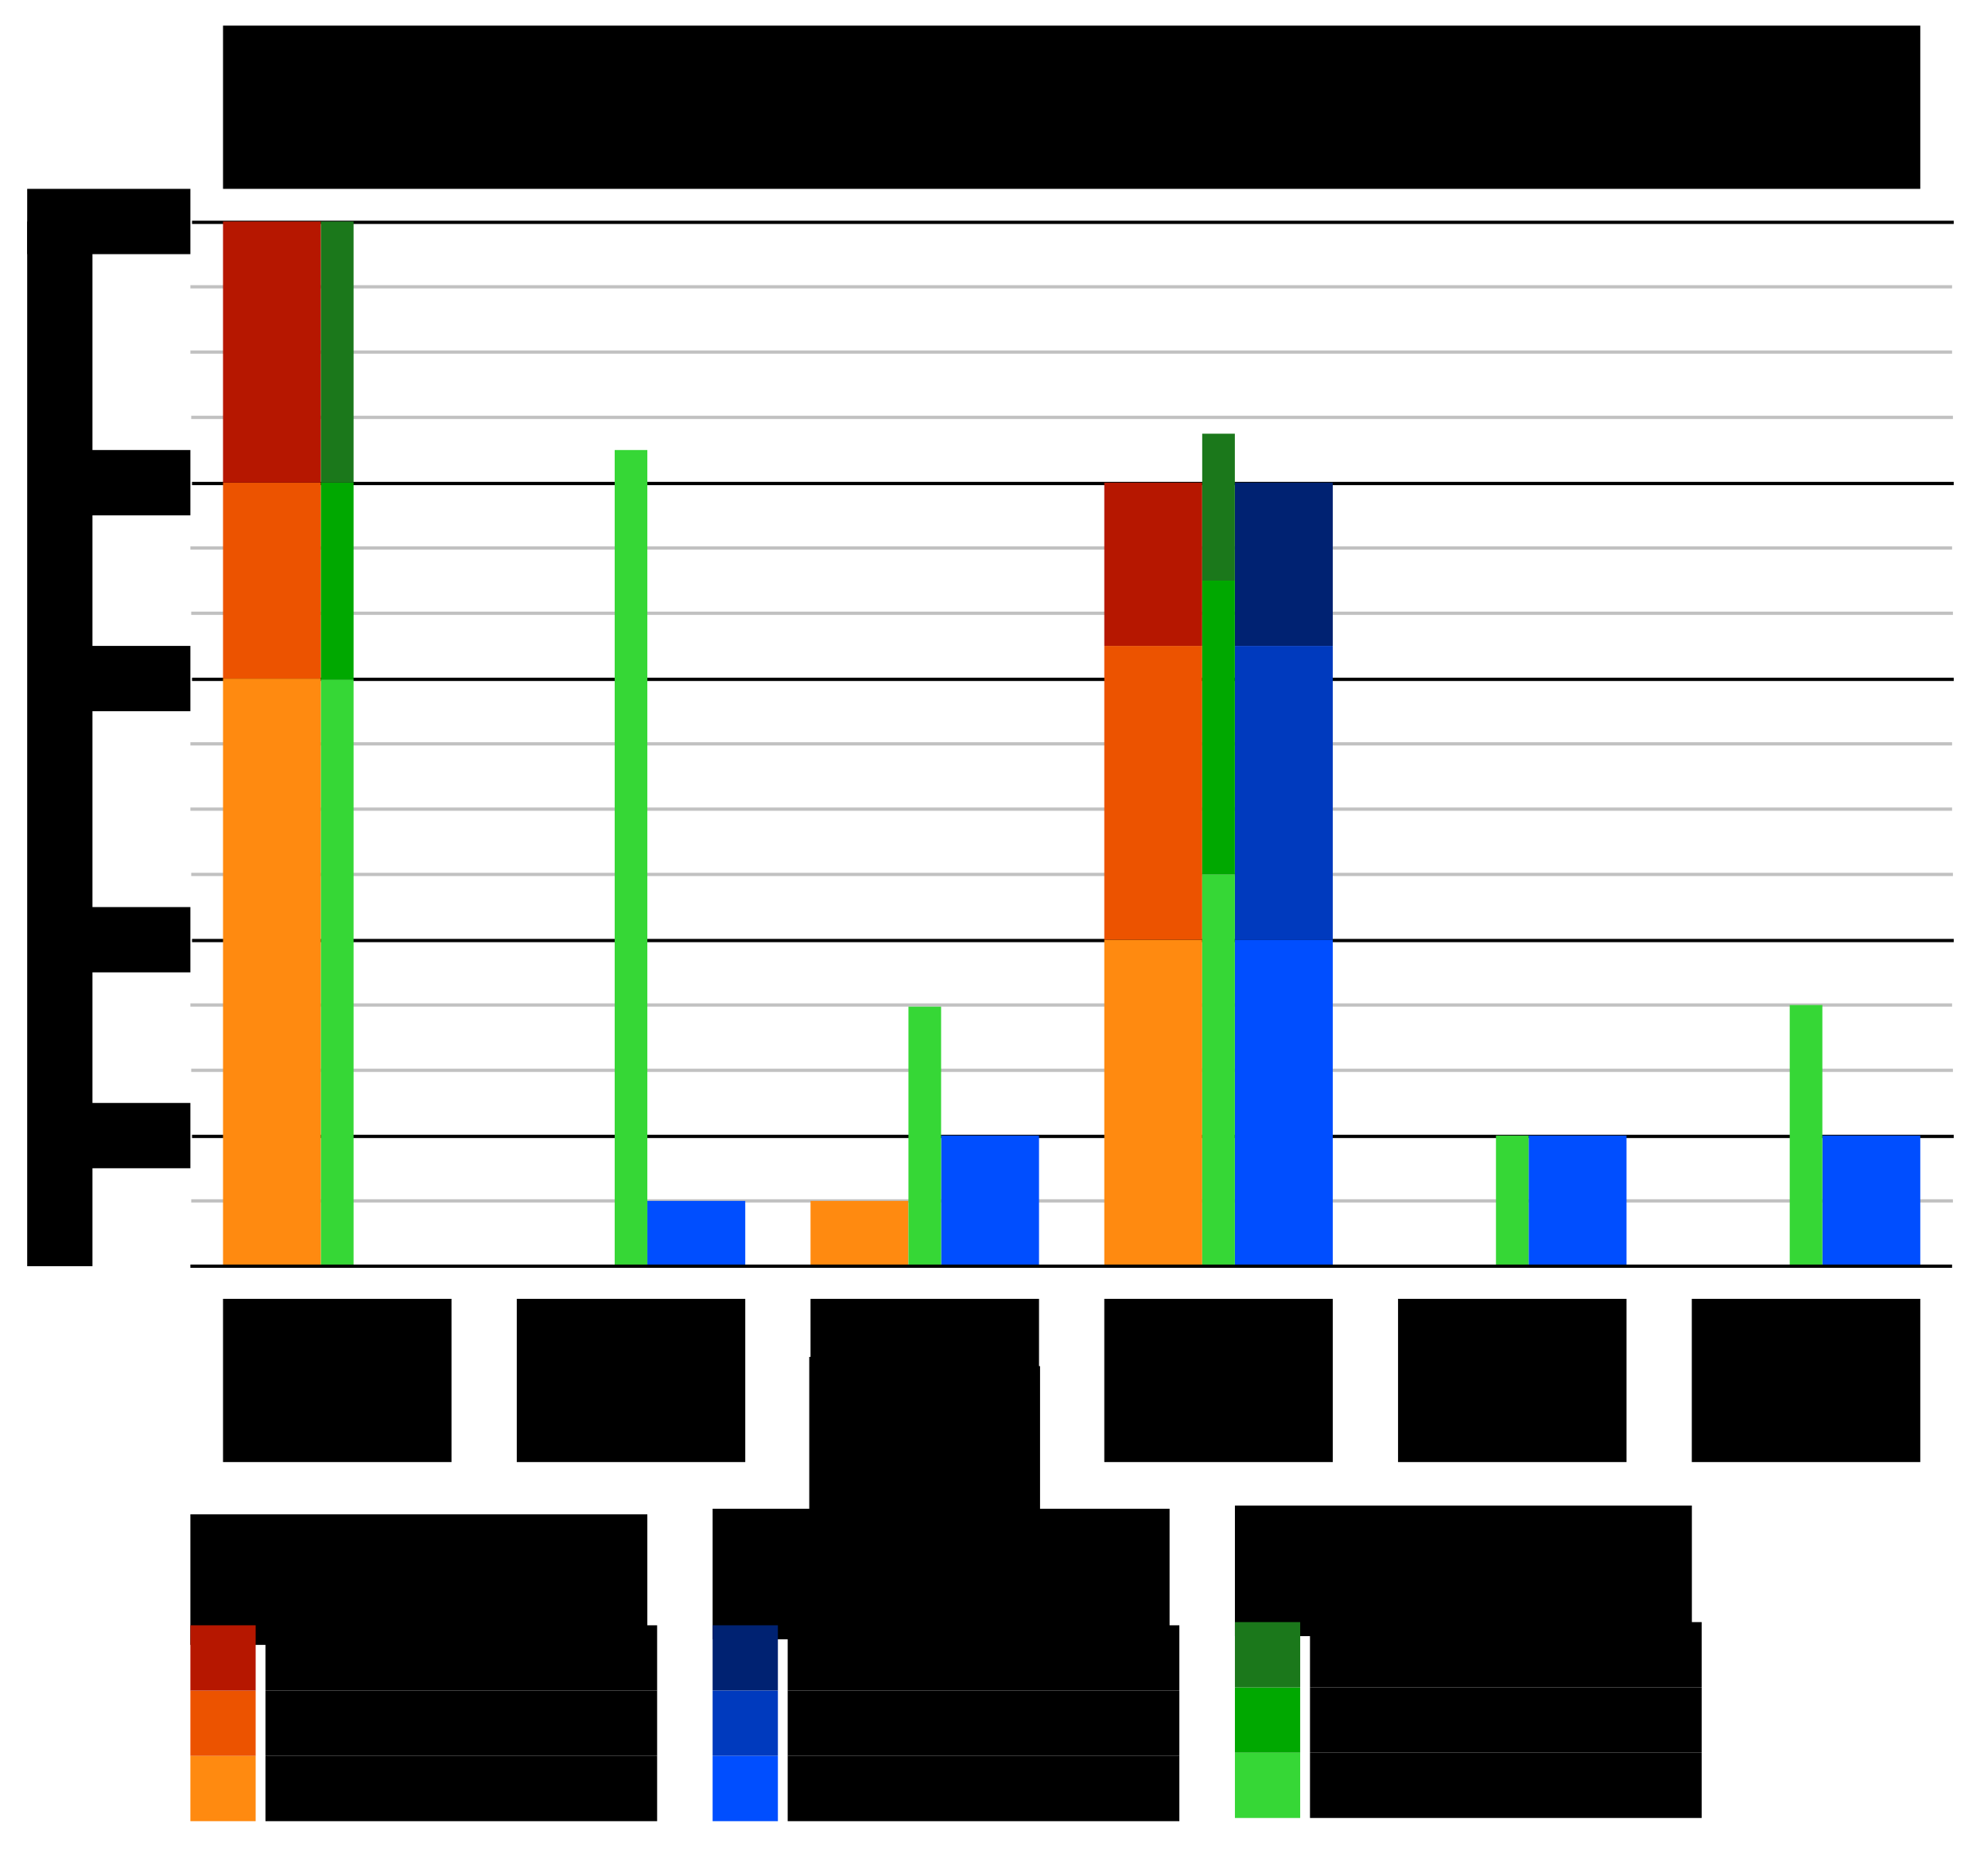 <?xml version="1.0" encoding="UTF-8" standalone="no"?>
<!-- Created with Inkscape (http://www.inkscape.org/) -->

<svg
   xmlns:dc="http://purl.org/dc/elements/1.1/"
   xmlns:cc="http://creativecommons.org/ns#"
   xmlns:rdf="http://www.w3.org/1999/02/22-rdf-syntax-ns#"
   xmlns:svg="http://www.w3.org/2000/svg"
   xmlns="http://www.w3.org/2000/svg"
   xmlns:sodipodi="http://sodipodi.sourceforge.net/DTD/sodipodi-0.dtd"
   xmlns:inkscape="http://www.inkscape.org/namespaces/inkscape"
   width="1218.154"
   height="1135.698"
   id="svg2"
   version="1.1"
   inkscape:version="0.48.4 r9939"
   sodipodi:docname="Chart.svg">
  <defs
     id="defs4" />
  <sodipodi:namedview
     id="base"
     pagecolor="#ffffff"
     bordercolor="#666666"
     borderopacity="1.0"
     inkscape:pageopacity="0.0"
     inkscape:pageshadow="2"
     inkscape:zoom="1"
     inkscape:cx="839.45592"
     inkscape:cy="522.92165"
     inkscape:document-units="px"
     inkscape:current-layer="g3997"
     showgrid="false"
     inkscape:snap-bbox="false"
     inkscape:bbox-paths="true"
     inkscape:bbox-nodes="true"
     inkscape:snap-bbox-edge-midpoints="false"
     inkscape:snap-bbox-midpoints="false"
     inkscape:snap-page="false"
     inkscape:object-paths="true"
     inkscape:snap-intersection-paths="true"
     inkscape:object-nodes="true"
     inkscape:snap-smooth-nodes="false"
     inkscape:snap-midpoints="false"
     inkscape:snap-object-midpoints="false"
     inkscape:snap-center="false"
     inkscape:window-width="1920"
     inkscape:window-height="1017"
     inkscape:window-x="-8"
     inkscape:window-y="-8"
     inkscape:window-maximized="1"
     fit-margin-top="20"
     fit-margin-left="20"
     fit-margin-right="20"
     fit-margin-bottom="20">
    <inkscape:grid
       type="xygrid"
       id="grid2987"
       empspacing="2"
       visible="true"
       enabled="true"
       snapvisiblegridlinesonly="true"
       spacingx="10px"
       spacingy="5px"
       dotted="false"
       originx="136.658px"
       originy="320px" />
  </sodipodi:namedview>
  <g
     inkscape:label="Layer 1"
     inkscape:groupmode="layer"
     id="layer1"
     transform="translate(136.658,-236.664)">
    <g
       id="g4321"
       style="stroke-width:2;stroke-miterlimit:4;stroke-dasharray:none">
      <path
         style="fill:none;stroke:#000000;stroke-width:2;stroke-linecap:butt;stroke-linejoin:miter;stroke-miterlimit:4;stroke-opacity:1;stroke-dasharray:none"
         d="m -18.986,812.86 1079.482,0"
         id="path4311"
         inkscape:connector-curvature="0" />
      <path
         style="fill:none;stroke:#000000;stroke-width:2;stroke-linecap:butt;stroke-linejoin:miter;stroke-miterlimit:4;stroke-opacity:1;stroke-dasharray:none"
         d="m -18.986,932.859 1079.482,0"
         id="path3061"
         inkscape:connector-curvature="0" />
      <path
         inkscape:connector-curvature="0"
         id="path3063"
         d="m -18.986,652.862 1079.482,0"
         style="fill:none;stroke:#000000;stroke-width:2;stroke-linecap:butt;stroke-linejoin:miter;stroke-miterlimit:4;stroke-opacity:1;stroke-dasharray:none" />
      <path
         style="fill:none;stroke:#000000;stroke-width:2;stroke-linecap:butt;stroke-linejoin:miter;stroke-miterlimit:4;stroke-opacity:1;stroke-dasharray:none"
         d="m -18.986,532.864 1079.482,0"
         id="path3065"
         inkscape:connector-curvature="0" />
      <path
         inkscape:connector-curvature="0"
         id="path3067"
         d="m -18.986,372.867 1079.482,0"
         style="fill:none;stroke:#000000;stroke-width:2;stroke-linecap:butt;stroke-linejoin:miter;stroke-miterlimit:4;stroke-opacity:1;stroke-dasharray:none" />
    </g>
    <g
       id="g4599">
      <path
         inkscape:connector-curvature="0"
         id="path3061-3"
         d="m -19.482,892.362 1079.482,0"
         style="fill:none;stroke:#c1c1c1;stroke-width:2;stroke-linecap:butt;stroke-linejoin:miter;stroke-miterlimit:4;stroke-opacity:1;stroke-dasharray:none" />
      <path
         style="fill:none;stroke:#c1c1c1;stroke-width:2;stroke-linecap:butt;stroke-linejoin:miter;stroke-miterlimit:4;stroke-opacity:1;stroke-dasharray:none"
         d="m -20,852.362 1079.482,0"
         id="path4579"
         inkscape:connector-curvature="0" />
      <path
         style="fill:none;stroke:#c1c1c1;stroke-width:2;stroke-linecap:butt;stroke-linejoin:miter;stroke-miterlimit:4;stroke-opacity:1;stroke-dasharray:none"
         d="m -19.482,772.362 1079.482,0"
         id="path4581"
         inkscape:connector-curvature="0" />
      <path
         inkscape:connector-curvature="0"
         id="path4583"
         d="m -20,732.362 1079.482,0"
         style="fill:none;stroke:#c1c1c1;stroke-width:2;stroke-linecap:butt;stroke-linejoin:miter;stroke-miterlimit:4;stroke-opacity:1;stroke-dasharray:none" />
      <path
         style="fill:none;stroke:#c1c1c1;stroke-width:2;stroke-linecap:butt;stroke-linejoin:miter;stroke-miterlimit:4;stroke-opacity:1;stroke-dasharray:none"
         d="m -20,692.362 1079.482,0"
         id="path4585"
         inkscape:connector-curvature="0" />
      <path
         inkscape:connector-curvature="0"
         id="path4587"
         d="m -19.482,612.362 1079.482,0"
         style="fill:none;stroke:#c1c1c1;stroke-width:2;stroke-linecap:butt;stroke-linejoin:miter;stroke-miterlimit:4;stroke-opacity:1;stroke-dasharray:none" />
      <path
         style="fill:none;stroke:#c1c1c1;stroke-width:2;stroke-linecap:butt;stroke-linejoin:miter;stroke-miterlimit:4;stroke-opacity:1;stroke-dasharray:none"
         d="m -20,572.362 1079.482,0"
         id="path4589"
         inkscape:connector-curvature="0" />
      <path
         inkscape:connector-curvature="0"
         id="path4593"
         d="m -19.482,492.362 1079.482,0"
         style="fill:none;stroke:#c1c1c1;stroke-width:2;stroke-linecap:butt;stroke-linejoin:miter;stroke-miterlimit:4;stroke-opacity:1;stroke-dasharray:none" />
      <path
         style="fill:none;stroke:#c1c1c1;stroke-width:2;stroke-linecap:butt;stroke-linejoin:miter;stroke-miterlimit:4;stroke-opacity:1;stroke-dasharray:none"
         d="m -20,452.362 1079.482,0"
         id="path4595"
         inkscape:connector-curvature="0" />
      <path
         inkscape:connector-curvature="0"
         id="path4597"
         d="m -20,412.362 1079.482,0"
         style="fill:none;stroke:#c1c1c1;stroke-width:2;stroke-linecap:butt;stroke-linejoin:miter;stroke-miterlimit:4;stroke-opacity:1;stroke-dasharray:none" />
      <path
         style="fill:none;stroke:#c1c1c1;stroke-width:2;stroke-linecap:butt;stroke-linejoin:miter;stroke-miterlimit:4;stroke-opacity:1;stroke-dasharray:none"
         d="m -19.482,972.362 1079.482,0"
         id="path4622"
         inkscape:connector-curvature="0" />
    </g>
    <flowRoot
       xml:space="preserve"
       id="flowRoot3121"
       style="font-size:40px;font-style:normal;font-weight:normal;line-height:125%;letter-spacing:0px;word-spacing:0px;fill:#000000;fill-opacity:1;stroke:none;font-family:Sans"
       transform="translate(0,308.268)"><flowRegion
         id="flowRegion3123"><rect
           id="rect3125"
           width="140.007"
           height="103.238"
           x="360.624"
           y="765.308" /></flowRegion><flowPara
         id="flowPara3127" /></flowRoot>    <flowRoot
       xml:space="preserve"
       id="flowRoot3129"
       style="font-size:40px;font-style:normal;font-weight:normal;line-height:125%;letter-spacing:0px;word-spacing:0px;fill:#000000;fill-opacity:1;stroke:none;font-family:Sans"
       transform="translate(0,308.268)"><flowRegion
         id="flowRegion3131"><rect
           id="rect3133"
           width="135.764"
           height="98.995"
           x="359.21"
           y="759.651" /></flowRegion><flowPara
         id="flowPara3135" /></flowRoot>    <g
       id="g4529"
       transform="translate(0,-40)">
      <flowRoot
         transform="translate(0,308.268)"
         style="font-size:24px;font-style:normal;font-variant:normal;font-weight:normal;font-stretch:normal;text-align:center;line-height:125%;letter-spacing:0px;word-spacing:0px;writing-mode:lr-tb;text-anchor:middle;fill:#000000;fill-opacity:1;stroke:none;font-family:Sans;-inkscape-font-specification:Sans"
         id="flowRoot3069"
         xml:space="preserve"><flowRegion
           id="flowRegion3071"><rect
             style="font-size:24px;font-style:normal;font-variant:normal;font-weight:normal;font-stretch:normal;text-align:center;line-height:125%;writing-mode:lr-tb;text-anchor:middle;font-family:Sans;-inkscape-font-specification:Sans"
             y="764.094"
             x="0"
             height="100"
             width="140"
             id="rect3073" /></flowRegion><flowPara
           id="flowPara3075">Traditional Professor Grading</flowPara></flowRoot>      <flowRoot
         xml:space="preserve"
         id="flowRoot3105"
         style="font-size:24px;font-style:normal;font-variant:normal;font-weight:normal;font-stretch:normal;text-align:center;line-height:125%;letter-spacing:0px;word-spacing:0px;writing-mode:lr-tb;text-anchor:middle;fill:#000000;fill-opacity:1;stroke:none;font-family:Sans;-inkscape-font-specification:Sans"
         transform="translate(190,309.886)"><flowRegion
           id="flowRegion3107"><rect
             id="rect3109"
             width="140"
             height="100"
             x="-10"
             y="762.476"
             style="font-size:24px;font-style:normal;font-variant:normal;font-weight:normal;font-stretch:normal;text-align:center;line-height:125%;writing-mode:lr-tb;text-anchor:middle;font-family:Sans;-inkscape-font-specification:Sans" /></flowRegion><flowPara
           id="flowPara3111">Traditional Peer Grading</flowPara></flowRoot>      <flowRoot
         xml:space="preserve"
         id="flowRoot3105-7"
         style="font-size:24px;font-style:normal;font-variant:normal;font-weight:normal;font-stretch:normal;text-align:center;line-height:125%;letter-spacing:0px;word-spacing:0px;writing-mode:lr-tb;text-anchor:middle;fill:#000000;fill-opacity:1;stroke:none;font-family:Sans;-inkscape-font-specification:Sans"
         transform="translate(383.787,323.32)"><flowRegion
           id="flowRegion3107-4"><rect
             id="rect3109-0"
             width="140"
             height="100"
             x="-23.787"
             y="749.042"
             style="font-size:24px;font-style:normal;font-variant:normal;font-weight:normal;font-stretch:normal;text-align:center;line-height:125%;writing-mode:lr-tb;text-anchor:middle;font-family:Sans;-inkscape-font-specification:Sans" /></flowRegion><flowPara
           id="flowPara3111-9">Calibration Mechanism</flowPara></flowRoot>      <flowRoot
         xml:space="preserve"
         id="flowRoot3105-4"
         style="font-size:24px;font-style:normal;font-variant:normal;font-weight:normal;font-stretch:normal;text-align:center;line-height:125%;letter-spacing:0px;word-spacing:0px;writing-mode:lr-tb;text-anchor:middle;fill:#000000;fill-opacity:1;stroke:none;font-family:Sans;-inkscape-font-specification:Sans"
         transform="translate(559.893,327.259)"><flowRegion
           id="flowRegion3107-8"><rect
             id="rect3109-8"
             width="140"
             height="100"
             x="-19.893"
             y="745.103"
             style="font-size:24px;font-style:normal;font-variant:normal;font-weight:normal;font-stretch:normal;text-align:center;line-height:125%;writing-mode:lr-tb;text-anchor:middle;font-family:Sans;-inkscape-font-specification:Sans" /></flowRegion><flowPara
           id="flowPara3111-2">Improved Calibration Mechanism</flowPara></flowRoot>      <flowRoot
         xml:space="preserve"
         id="flowRoot3105-45"
         style="font-size:24px;font-style:normal;font-variant:normal;font-weight:normal;font-stretch:normal;text-align:center;line-height:125%;letter-spacing:0px;word-spacing:0px;writing-mode:lr-tb;text-anchor:middle;fill:#000000;fill-opacity:1;stroke:none;font-family:Sans;-inkscape-font-specification:Sans"
         transform="translate(740,311.511)"><flowRegion
           id="flowRegion3107-5"><rect
             id="rect3109-1"
             width="140"
             height="100"
             x="-20"
             y="760.851"
             style="font-size:24px;font-style:normal;font-variant:normal;font-weight:normal;font-stretch:normal;text-align:center;line-height:125%;writing-mode:lr-tb;text-anchor:middle;font-family:Sans;-inkscape-font-specification:Sans" /></flowRegion><flowPara
           id="flowPara3111-7">Deduction Mechanism</flowPara></flowRoot>      <flowRoot
         xml:space="preserve"
         id="flowRoot3105-1"
         style="font-size:24px;font-style:normal;font-variant:normal;font-weight:normal;font-stretch:normal;text-align:center;line-height:125%;letter-spacing:0px;word-spacing:0px;writing-mode:lr-tb;text-anchor:middle;fill:#000000;fill-opacity:1;stroke:none;font-family:Sans;-inkscape-font-specification:Sans"
         transform="translate(919.893,307.259)"><flowRegion
           id="flowRegion3107-1"><rect
             id="rect3109-5"
             width="140"
             height="100"
             x="-19.893"
             y="765.103"
             style="font-size:24px;font-style:normal;font-variant:normal;font-weight:normal;font-stretch:normal;text-align:center;line-height:125%;writing-mode:lr-tb;text-anchor:middle;font-family:Sans;-inkscape-font-specification:Sans" /></flowRegion><flowPara
           id="flowPara3111-27">Flag Mechanism</flowPara></flowRoot>    </g>
    <flowRoot
       xml:space="preserve"
       id="flowRoot3986-6"
       style="font-size:40px;font-style:normal;font-weight:normal;text-align:end;line-height:125%;letter-spacing:0px;word-spacing:0px;text-anchor:end;fill:#000000;fill-opacity:1;stroke:none;font-family:Sans"
       transform="translate(-34.355,653.002)"><flowRegion
         id="flowRegion3988-1"><rect
           id="rect3990-4"
           width="80"
           height="40"
           x="-65.645"
           y="259.36"
           style="text-align:end;text-anchor:end" /></flowRegion><flowPara
         id="flowPara3992-2">2</flowPara></flowRoot>    <flowRoot
       transform="translate(-34.355,373.002)"
       style="font-size:40px;font-style:normal;font-weight:normal;text-align:end;line-height:125%;letter-spacing:0px;word-spacing:0px;text-anchor:end;fill:#000000;fill-opacity:1;stroke:none;font-family:Sans"
       id="flowRoot4035"
       xml:space="preserve"><flowRegion
         id="flowRegion4037"><rect
           style="text-align:end;text-anchor:end"
           y="259.36"
           x="-65.645"
           height="40"
           width="80"
           id="rect4039" /></flowRegion><flowPara
         id="flowPara4041">25</flowPara></flowRoot>    <flowRoot
       xml:space="preserve"
       id="flowRoot4043"
       style="font-size:40px;font-style:normal;font-weight:normal;text-align:end;line-height:125%;letter-spacing:0px;word-spacing:0px;text-anchor:end;fill:#000000;fill-opacity:1;stroke:none;font-family:Sans"
       transform="translate(-34.355,253.002)"><flowRegion
         id="flowRegion4045"><rect
           id="rect4047"
           width="80"
           height="40"
           x="-65.645"
           y="259.36"
           style="text-align:end;text-anchor:end" /></flowRegion><flowPara
         id="flowPara4049">100</flowPara></flowRoot>    <flowRoot
       transform="translate(-54.344,99.564)"
       style="font-size:40px;font-style:normal;font-weight:normal;text-align:end;line-height:125%;letter-spacing:0px;word-spacing:0px;text-anchor:end;fill:#000000;fill-opacity:1;stroke:none;font-family:Sans"
       id="flowRoot4051"
       xml:space="preserve"><flowRegion
         id="flowRegion4053"><rect
           style="text-align:end;text-anchor:end"
           y="252.798"
           x="-65.656"
           height="40"
           width="100"
           id="rect4055" /></flowRegion><flowPara
         id="flowPara4057">1000</flowPara></flowRoot>    <rect
       style="color:#000000;fill:#ff8a10;fill-opacity:1;fill-rule:nonzero;stroke:none;stroke-width:2.224;marker:none;visibility:visible;display:inline;overflow:visible;enable-background:accumulate"
       id="rect3032"
       width="60"
       height="40"
       x="360"
       y="972.362" />
    <flowRoot
       xml:space="preserve"
       id="flowRoot4313"
       style="font-size:40px;font-style:normal;font-weight:normal;text-align:end;line-height:125%;letter-spacing:0px;word-spacing:0px;text-anchor:end;fill:#000000;fill-opacity:1;stroke:none;font-family:Sans"
       transform="translate(-34.355,533.002)"><flowRegion
         id="flowRegion4315"><rect
           id="rect4317"
           width="80"
           height="40"
           x="-65.645"
           y="259.36"
           style="text-align:end;text-anchor:end" /></flowRegion><flowPara
         id="flowPara4319">5</flowPara></flowRoot>    <rect
       style="color:#000000;fill:#002272;fill-opacity:1;fill-rule:nonzero;stroke:none;stroke-width:2.224;marker:none;visibility:visible;display:inline;overflow:visible;enable-background:accumulate"
       id="rect3205-7-8"
       width="60"
       height="100"
       x="620"
       y="532.362" />
    <rect
       y="632.362"
       x="620"
       height="180"
       width="60"
       id="rect3203-5-1"
       style="color:#000000;fill:#003abe;fill-opacity:1;fill-rule:nonzero;stroke:none;stroke-width:2.224;marker:none;visibility:visible;display:inline;overflow:visible;enable-background:accumulate" />
    <g
       id="g4702">
      <rect
         style="color:#000000;fill:#004eff;fill-opacity:1;fill-rule:nonzero;stroke:none;stroke-width:2.224;marker:none;visibility:visible;display:inline;overflow:visible;enable-background:accumulate"
         id="rect3036-6"
         width="60"
         height="200"
         x="620"
         y="812.362" />
      <rect
         y="972.362"
         x="260"
         height="40"
         width="60"
         id="rect3030"
         style="color:#000000;fill:#004eff;fill-opacity:1;fill-rule:nonzero;stroke:none;stroke-width:2.224;marker:none;visibility:visible;display:inline;overflow:visible;enable-background:accumulate" />
      <rect
         style="color:#000000;fill:#004eff;fill-opacity:1;fill-rule:nonzero;stroke:none;stroke-width:2.224;marker:none;visibility:visible;display:inline;overflow:visible;enable-background:accumulate"
         id="rect3034"
         width="60"
         height="80"
         x="440"
         y="932.362" />
      <rect
         y="932.362"
         x="800"
         height="80"
         width="60"
         id="rect3040"
         style="color:#000000;fill:#004eff;fill-opacity:1;fill-rule:nonzero;stroke:none;stroke-width:2.224;marker:none;visibility:visible;display:inline;overflow:visible;enable-background:accumulate" />
      <rect
         y="932.362"
         x="980"
         height="80"
         width="60"
         id="rect3040-3"
         style="color:#000000;fill:#004eff;fill-opacity:1;fill-rule:nonzero;stroke:none;stroke-width:2.224;marker:none;visibility:visible;display:inline;overflow:visible;enable-background:accumulate" />
    </g>
    <g
       id="g4748"
       transform="translate(-800,420)">
      <flowRoot
         transform="translate(-4.5,523.997)"
         style="font-size:40px;font-style:normal;font-weight:normal;line-height:125%;letter-spacing:0px;word-spacing:0px;fill:#000000;fill-opacity:1;stroke:none;font-family:Sans"
         id="flowRoot4260"
         xml:space="preserve"><flowRegion
           id="flowRegion4262"><rect
             y="216.959"
             x="1104.5"
             height="80"
             width="280"
             id="rect4264" /></flowRegion><flowPara
           style="font-size:28px"
           id="flowPara4266">Assignments graded by each student</flowPara></flowRoot>      <flowRoot
         xml:space="preserve"
         id="flowRoot4357"
         style="font-size:40px;font-style:normal;font-weight:normal;line-height:125%;letter-spacing:0px;word-spacing:0px;fill:#000000;fill-opacity:1;stroke:none;font-family:Sans"
         transform="translate(6,588.268)"><flowRegion
           id="flowRegion4359"><rect
             id="rect4361"
             width="240"
             height="40"
             x="1140"
             y="304.094" /></flowRegion><flowPara
           id="flowPara4363"
           style="font-size:32px"><flowSpan
   style="font-size:28px"
   id="flowSpan4365">In a class </flowSpan>of 25</flowPara></flowRoot>      <flowRoot
         transform="translate(6,548.268)"
         style="font-size:40px;font-style:normal;font-weight:normal;line-height:125%;letter-spacing:0px;word-spacing:0px;fill:#000000;fill-opacity:1;stroke:none;font-family:Sans"
         id="flowRoot4367"
         xml:space="preserve"><flowRegion
           id="flowRegion4369"><rect
             y="304.094"
             x="1140"
             height="40"
             width="240"
             id="rect4371" /></flowRegion><flowPara
           style="font-size:32px"
           id="flowPara4373"><flowSpan
   id="flowSpan4375"
   style="font-size:28px">In a class </flowSpan>of 100</flowPara></flowRoot>      <flowRoot
         xml:space="preserve"
         id="flowRoot4377"
         style="font-size:40px;font-style:normal;font-weight:normal;line-height:125%;letter-spacing:0px;word-spacing:0px;fill:#000000;fill-opacity:1;stroke:none;font-family:Sans"
         transform="translate(6,508.268)"><flowRegion
           id="flowRegion4379"><rect
             id="rect4381"
             width="240"
             height="40"
             x="1140"
             y="304.094" /></flowRegion><flowPara
           id="flowPara4383"
           style="font-size:32px"><flowSpan
   style="font-size:28px"
   id="flowSpan4385">In a class </flowSpan>of 1000</flowPara></flowRoot>      <rect
         y="812.362"
         x="1100"
         height="40"
         width="40"
         id="rect4387"
         style="color:#000000;fill:#002272;fill-opacity:1;fill-rule:nonzero;stroke:none;stroke-width:2.224;marker:none;visibility:visible;display:inline;overflow:visible;enable-background:accumulate" />
      <rect
         style="color:#000000;fill:#003abe;fill-opacity:1;fill-rule:nonzero;stroke:none;stroke-width:2.224;marker:none;visibility:visible;display:inline;overflow:visible;enable-background:accumulate"
         id="rect4389"
         width="40"
         height="40"
         x="1100"
         y="852.362" />
      <rect
         y="892.362"
         x="1100"
         height="40"
         width="40"
         id="rect4391"
         style="color:#000000;fill:#004eff;fill-opacity:1;fill-rule:nonzero;stroke:none;stroke-width:0;marker:none;visibility:visible;display:inline;overflow:visible;enable-background:accumulate" />
    </g>
    <g
       id="g4645">
      <rect
         y="652.362"
         x="0"
         height="360"
         width="60"
         id="rect3011"
         style="color:#000000;fill:#ff8a10;fill-opacity:1;fill-rule:nonzero;stroke:none;stroke-width:2.224;marker:none;visibility:visible;display:inline;overflow:visible;enable-background:accumulate" />
      <rect
         style="color:#000000;fill:#ff8a10;fill-opacity:1;fill-rule:nonzero;stroke:none;stroke-width:2.224;marker:none;visibility:visible;display:inline;overflow:visible;enable-background:accumulate"
         id="rect3036"
         width="60"
         height="200"
         x="540"
         y="812.362" />
    </g>
    <g
       id="g4659">
      <rect
         style="color:#000000;fill:#ec5300;fill-opacity:1;fill-rule:nonzero;stroke:none;stroke-width:2.224;marker:none;visibility:visible;display:inline;overflow:visible;enable-background:accumulate"
         id="rect3203"
         width="60"
         height="120"
         x="0"
         y="532.362" />
      <rect
         style="color:#000000;fill:#ec5300;fill-opacity:1;fill-rule:nonzero;stroke:none;stroke-width:2.224;marker:none;visibility:visible;display:inline;overflow:visible;enable-background:accumulate"
         id="rect3203-5"
         width="60"
         height="180"
         x="540"
         y="632.362" />
    </g>
    <g
       id="g4652">
      <rect
         y="372.362"
         x="0"
         height="160"
         width="60"
         id="rect3205"
         style="color:#000000;fill:#b61700;fill-opacity:1;fill-rule:nonzero;stroke:none;stroke-width:2.224;marker:none;visibility:visible;display:inline;overflow:visible;enable-background:accumulate" />
      <rect
         y="532.362"
         x="540"
         height="100"
         width="60"
         id="rect3205-7"
         style="color:#000000;fill:#b61700;fill-opacity:1;fill-rule:nonzero;stroke:none;stroke-width:2.224;marker:none;visibility:visible;display:inline;overflow:visible;enable-background:accumulate"
         ry="0" />
    </g>
    <g
       id="g4663"
       transform="translate(-1120,640)">
      <flowRoot
         transform="translate(6,368.268)"
         style="font-size:40px;font-style:normal;font-weight:normal;line-height:125%;letter-spacing:0px;word-spacing:0px;fill:#000000;fill-opacity:1;stroke:none;font-family:Sans"
         id="flowRoot4301"
         xml:space="preserve"><flowRegion
           id="flowRegion4303"><rect
             y="304.094"
             x="1140"
             height="40"
             width="240"
             id="rect4305" /></flowRegion><flowPara
           style="font-size:32px"
           id="flowPara4307"><flowSpan
   id="flowSpan4309"
   style="font-size:28px">In a class </flowSpan>of 25</flowPara></flowRoot>      <flowRoot
         xml:space="preserve"
         id="flowRoot4329"
         style="font-size:40px;font-style:normal;font-weight:normal;line-height:125%;letter-spacing:0px;word-spacing:0px;fill:#000000;fill-opacity:1;stroke:none;font-family:Sans"
         transform="translate(6,328.268)"><flowRegion
           id="flowRegion4331"><rect
             id="rect4333"
             width="240"
             height="40"
             x="1140"
             y="304.094" /></flowRegion><flowPara
           id="flowPara4335"
           style="font-size:32px"><flowSpan
   style="font-size:28px"
   id="flowSpan4337">In a class </flowSpan>of 100</flowPara></flowRoot>      <flowRoot
         transform="translate(6,288.268)"
         style="font-size:40px;font-style:normal;font-weight:normal;line-height:125%;letter-spacing:0px;word-spacing:0px;fill:#000000;fill-opacity:1;stroke:none;font-family:Sans"
         id="flowRoot4339"
         xml:space="preserve"><flowRegion
           id="flowRegion4341"><rect
             y="304.094"
             x="1140"
             height="40"
             width="240"
             id="rect4343" /></flowRegion><flowPara
           style="font-size:32px"
           id="flowPara4345"><flowSpan
   id="flowSpan4347"
   style="font-size:28px">In a class </flowSpan>of 1000</flowPara></flowRoot>      <flowRoot
         xml:space="preserve"
         id="flowRoot4349"
         style="font-size:40px;font-style:normal;font-weight:normal;line-height:125%;letter-spacing:0px;word-spacing:0px;fill:#000000;fill-opacity:1;stroke:none;font-family:Sans"
         transform="translate(0,300.268)"><flowRegion
           id="flowRegion4351"><rect
             id="rect4353"
             width="280"
             height="80"
             x="1100"
             y="224.094" /></flowRegion><flowPara
           id="flowPara4355"
           style="font-size:28px">Assignments graded by the professor</flowPara></flowRoot>      <rect
         style="color:#000000;fill:#ff8a10;fill-opacity:1;fill-rule:nonzero;stroke:none;stroke-width:2.224;marker:none;visibility:visible;display:inline;overflow:visible;enable-background:accumulate"
         id="rect4393"
         width="40"
         height="40"
         x="1100"
         y="672.362" />
      <rect
         y="632.362"
         x="1100"
         height="40"
         width="40"
         id="rect4395"
         style="color:#000000;fill:#ec5300;fill-opacity:1;fill-rule:nonzero;stroke:none;stroke-width:2.224;marker:none;visibility:visible;display:inline;overflow:visible;enable-background:accumulate" />
      <rect
         style="color:#000000;fill:#b61700;fill-opacity:1;fill-rule:nonzero;stroke:none;stroke-width:2.224;marker:none;visibility:visible;display:inline;overflow:visible;enable-background:accumulate"
         id="rect4397"
         width="40"
         height="40"
         x="1100"
         y="592.362" />
    </g>
    <flowRoot
       xml:space="preserve"
       id="flowRoot4626"
       style="font-size:40px;font-style:normal;font-weight:normal;text-align:center;line-height:125%;letter-spacing:0px;word-spacing:0px;text-anchor:middle;fill:#000000;fill-opacity:1;stroke:none;font-family:Sans"
       transform="translate(-114.719,267.05)"><flowRegion
         id="flowRegion4628"><rect
           id="rect4630"
           width="1040"
           height="100"
           x="114.719"
           y="-14.687"
           style="text-align:center;text-anchor:middle" /></flowRegion><flowPara
         id="flowPara4632">Number of Assignments Graded by Professor and Student by Mechanism and Class Size</flowPara></flowRoot>    <flowRoot
       xml:space="preserve"
       id="flowRoot4634"
       style="font-size:28px;font-style:normal;font-weight:normal;text-align:center;line-height:125%;letter-spacing:0px;word-spacing:0px;text-anchor:middle;fill:#000000;fill-opacity:1;stroke:none;font-family:Sans"
       transform="matrix(0,-1,1,0,-588.324,909.725)"><flowRegion
         id="flowRegion4636"><rect
           id="rect4638"
           width="639.999"
           height="40"
           x="-102.637"
           y="468.324"
           style="font-size:28px;text-align:center;text-anchor:middle" /></flowRegion><flowPara
         id="flowPara4640">Assignments graded</flowPara></flowRoot>    <flowRoot
       transform="translate(-484.459,942.04)"
       style="font-size:40px;font-style:normal;font-weight:normal;line-height:125%;letter-spacing:0px;word-spacing:0px;fill:#000000;fill-opacity:1;stroke:none;font-family:Sans"
       id="flowRoot3130"
       xml:space="preserve"><flowRegion
         id="flowRegion3132"><rect
           y="216.959"
           x="1104.5"
           height="80"
           width="280"
           id="rect3134" /></flowRegion><flowPara
         style="font-size:28px"
         id="flowPara3136">Objective function</flowPara><flowPara
         id="flowPara3952"
         style="font-size:28px">(Lower is better)</flowPara></flowRoot>    <flowRoot
       xml:space="preserve"
       id="flowRoot3138"
       style="font-size:40px;font-style:normal;font-weight:normal;line-height:125%;letter-spacing:0px;word-spacing:0px;fill:#000000;fill-opacity:1;stroke:none;font-family:Sans"
       transform="translate(-473.959,1006.311)"><flowRegion
         id="flowRegion3140"><rect
           id="rect3142"
           width="240"
           height="40"
           x="1140"
           y="304.094" /></flowRegion><flowPara
         id="flowPara3144"
         style="font-size:32px"><flowSpan
   style="font-size:28px"
   id="flowSpan3146">In a class </flowSpan>of 25</flowPara></flowRoot>    <flowRoot
       transform="translate(-473.959,966.311)"
       style="font-size:40px;font-style:normal;font-weight:normal;line-height:125%;letter-spacing:0px;word-spacing:0px;fill:#000000;fill-opacity:1;stroke:none;font-family:Sans"
       id="flowRoot3148"
       xml:space="preserve"><flowRegion
         id="flowRegion3150"><rect
           y="304.094"
           x="1140"
           height="40"
           width="240"
           id="rect3152" /></flowRegion><flowPara
         style="font-size:32px"
         id="flowPara3154"><flowSpan
   id="flowSpan3156"
   style="font-size:28px">In a class </flowSpan>of 100</flowPara></flowRoot>    <flowRoot
       xml:space="preserve"
       id="flowRoot3158"
       style="font-size:40px;font-style:normal;font-weight:normal;line-height:125%;letter-spacing:0px;word-spacing:0px;fill:#000000;fill-opacity:1;stroke:none;font-family:Sans"
       transform="translate(-473.959,926.311)"><flowRegion
         id="flowRegion3160"><rect
           id="rect3162"
           width="240"
           height="40"
           x="1140"
           y="304.094" /></flowRegion><flowPara
         id="flowPara3164"
         style="font-size:32px"><flowSpan
   style="font-size:28px"
   id="flowSpan3166">In a class </flowSpan>of 1000</flowPara></flowRoot>    <g
       id="g3997"
       style="fill:#36d736;fill-opacity:1">
      <rect
         style="color:#000000;fill:#36d736;fill-opacity:1;fill-rule:nonzero;stroke:none;stroke-width:0;marker:none;visibility:visible;display:inline;overflow:visible;enable-background:accumulate"
         id="rect3172"
         width="40"
         height="40"
         x="620.041"
         y="1310.405" />
      <rect
         y="512.362"
         x="240"
         height="500"
         width="20"
         id="rect3944"
         style="color:#000000;fill:#36d736;fill-opacity:1;fill-rule:nonzero;stroke:none;stroke-width:3;marker:none;visibility:visible;display:inline;overflow:visible;enable-background:accumulate" />
      <rect
         style="color:#000000;fill:#36d736;fill-opacity:1;fill-rule:nonzero;stroke:none;stroke-width:3;marker:none;visibility:visible;display:inline;overflow:visible;enable-background:accumulate"
         id="rect3946"
         width="20"
         height="160"
         x="960"
         y="852.362" />
      <rect
         y="932.362"
         x="780"
         height="80"
         width="20"
         id="rect3948"
         style="color:#000000;fill:#36d736;fill-opacity:1;fill-rule:nonzero;stroke:none;stroke-width:3;marker:none;visibility:visible;display:inline;overflow:visible;enable-background:accumulate" />
      <rect
         style="color:#000000;fill:#36d736;fill-opacity:1;fill-rule:nonzero;stroke:none;stroke-width:3;marker:none;visibility:visible;display:inline;overflow:visible;enable-background:accumulate"
         id="rect3950"
         width="20"
         height="240"
         x="600"
         y="772.362" />
      <rect
         y="853.362"
         x="420"
         height="159"
         width="20"
         id="rect3954"
         style="color:#000000;fill:#36d736;fill-opacity:1;fill-rule:nonzero;stroke:none;stroke-width:3;marker:none;visibility:visible;display:inline;overflow:visible;enable-background:accumulate" />
      <rect
         style="color:#000000;fill:#36d736;fill-opacity:1;fill-rule:nonzero;stroke:none;stroke-width:3;marker:none;visibility:visible;display:inline;overflow:visible;enable-background:accumulate"
         id="rect3174"
         width="20"
         height="359.501"
         x="60"
         y="652.862" />
    </g>
    <g
       id="g4006"
       style="fill:#00a800;fill-opacity:1">
      <rect
         y="1270.405"
         x="620.041"
         height="40"
         width="40"
         id="rect3170"
         style="color:#000000;fill:#00a800;fill-opacity:1;fill-rule:nonzero;stroke:none;stroke-width:2.224;marker:none;visibility:visible;display:inline;overflow:visible;enable-background:accumulate" />
      <rect
         y="532.362"
         x="60"
         height="120.499"
         width="20"
         id="rect3956"
         style="color:#000000;fill:#00a800;fill-opacity:1;fill-rule:nonzero;stroke:none;stroke-width:3;marker:none;visibility:visible;display:inline;overflow:visible;enable-background:accumulate" />
      <rect
         y="592.362"
         x="600"
         height="180"
         width="20"
         id="rect3960"
         style="color:#000000;fill:#00a800;fill-opacity:1;fill-rule:nonzero;stroke:none;stroke-width:3;marker:none;visibility:visible;display:inline;overflow:visible;enable-background:accumulate" />
    </g>
    <g
       id="g4011"
       style="fill:#1b781b;fill-opacity:1">
      <rect
         style="color:#000000;fill:#1b781b;fill-opacity:1;fill-rule:nonzero;stroke:none;stroke-width:2.224;marker:none;visibility:visible;display:inline;overflow:visible;enable-background:accumulate"
         id="rect3168"
         width="40"
         height="40"
         x="620.041"
         y="1230.405" />
      <rect
         style="color:#000000;fill:#1b781b;fill-opacity:1;fill-rule:nonzero;stroke:none;stroke-width:3;marker:none;visibility:visible;display:inline;overflow:visible;enable-background:accumulate"
         id="rect3958"
         width="20"
         height="160"
         x="60"
         y="372.362" />
      <rect
         y="502.362"
         x="600"
         height="90"
         width="20"
         id="rect3962"
         style="color:#000000;fill:#1b781b;fill-opacity:1;fill-rule:nonzero;stroke:none;stroke-width:3;marker:none;visibility:visible;display:inline;overflow:visible;enable-background:accumulate" />
    </g>
    <path
       inkscape:connector-curvature="0"
       id="path4617"
       d="m -20,1012.362 1079.482,0"
       style="fill:none;stroke:#000000;stroke-width:2;stroke-linecap:butt;stroke-linejoin:miter;stroke-miterlimit:4;stroke-opacity:1;stroke-dasharray:none" />
  </g>
</svg>
